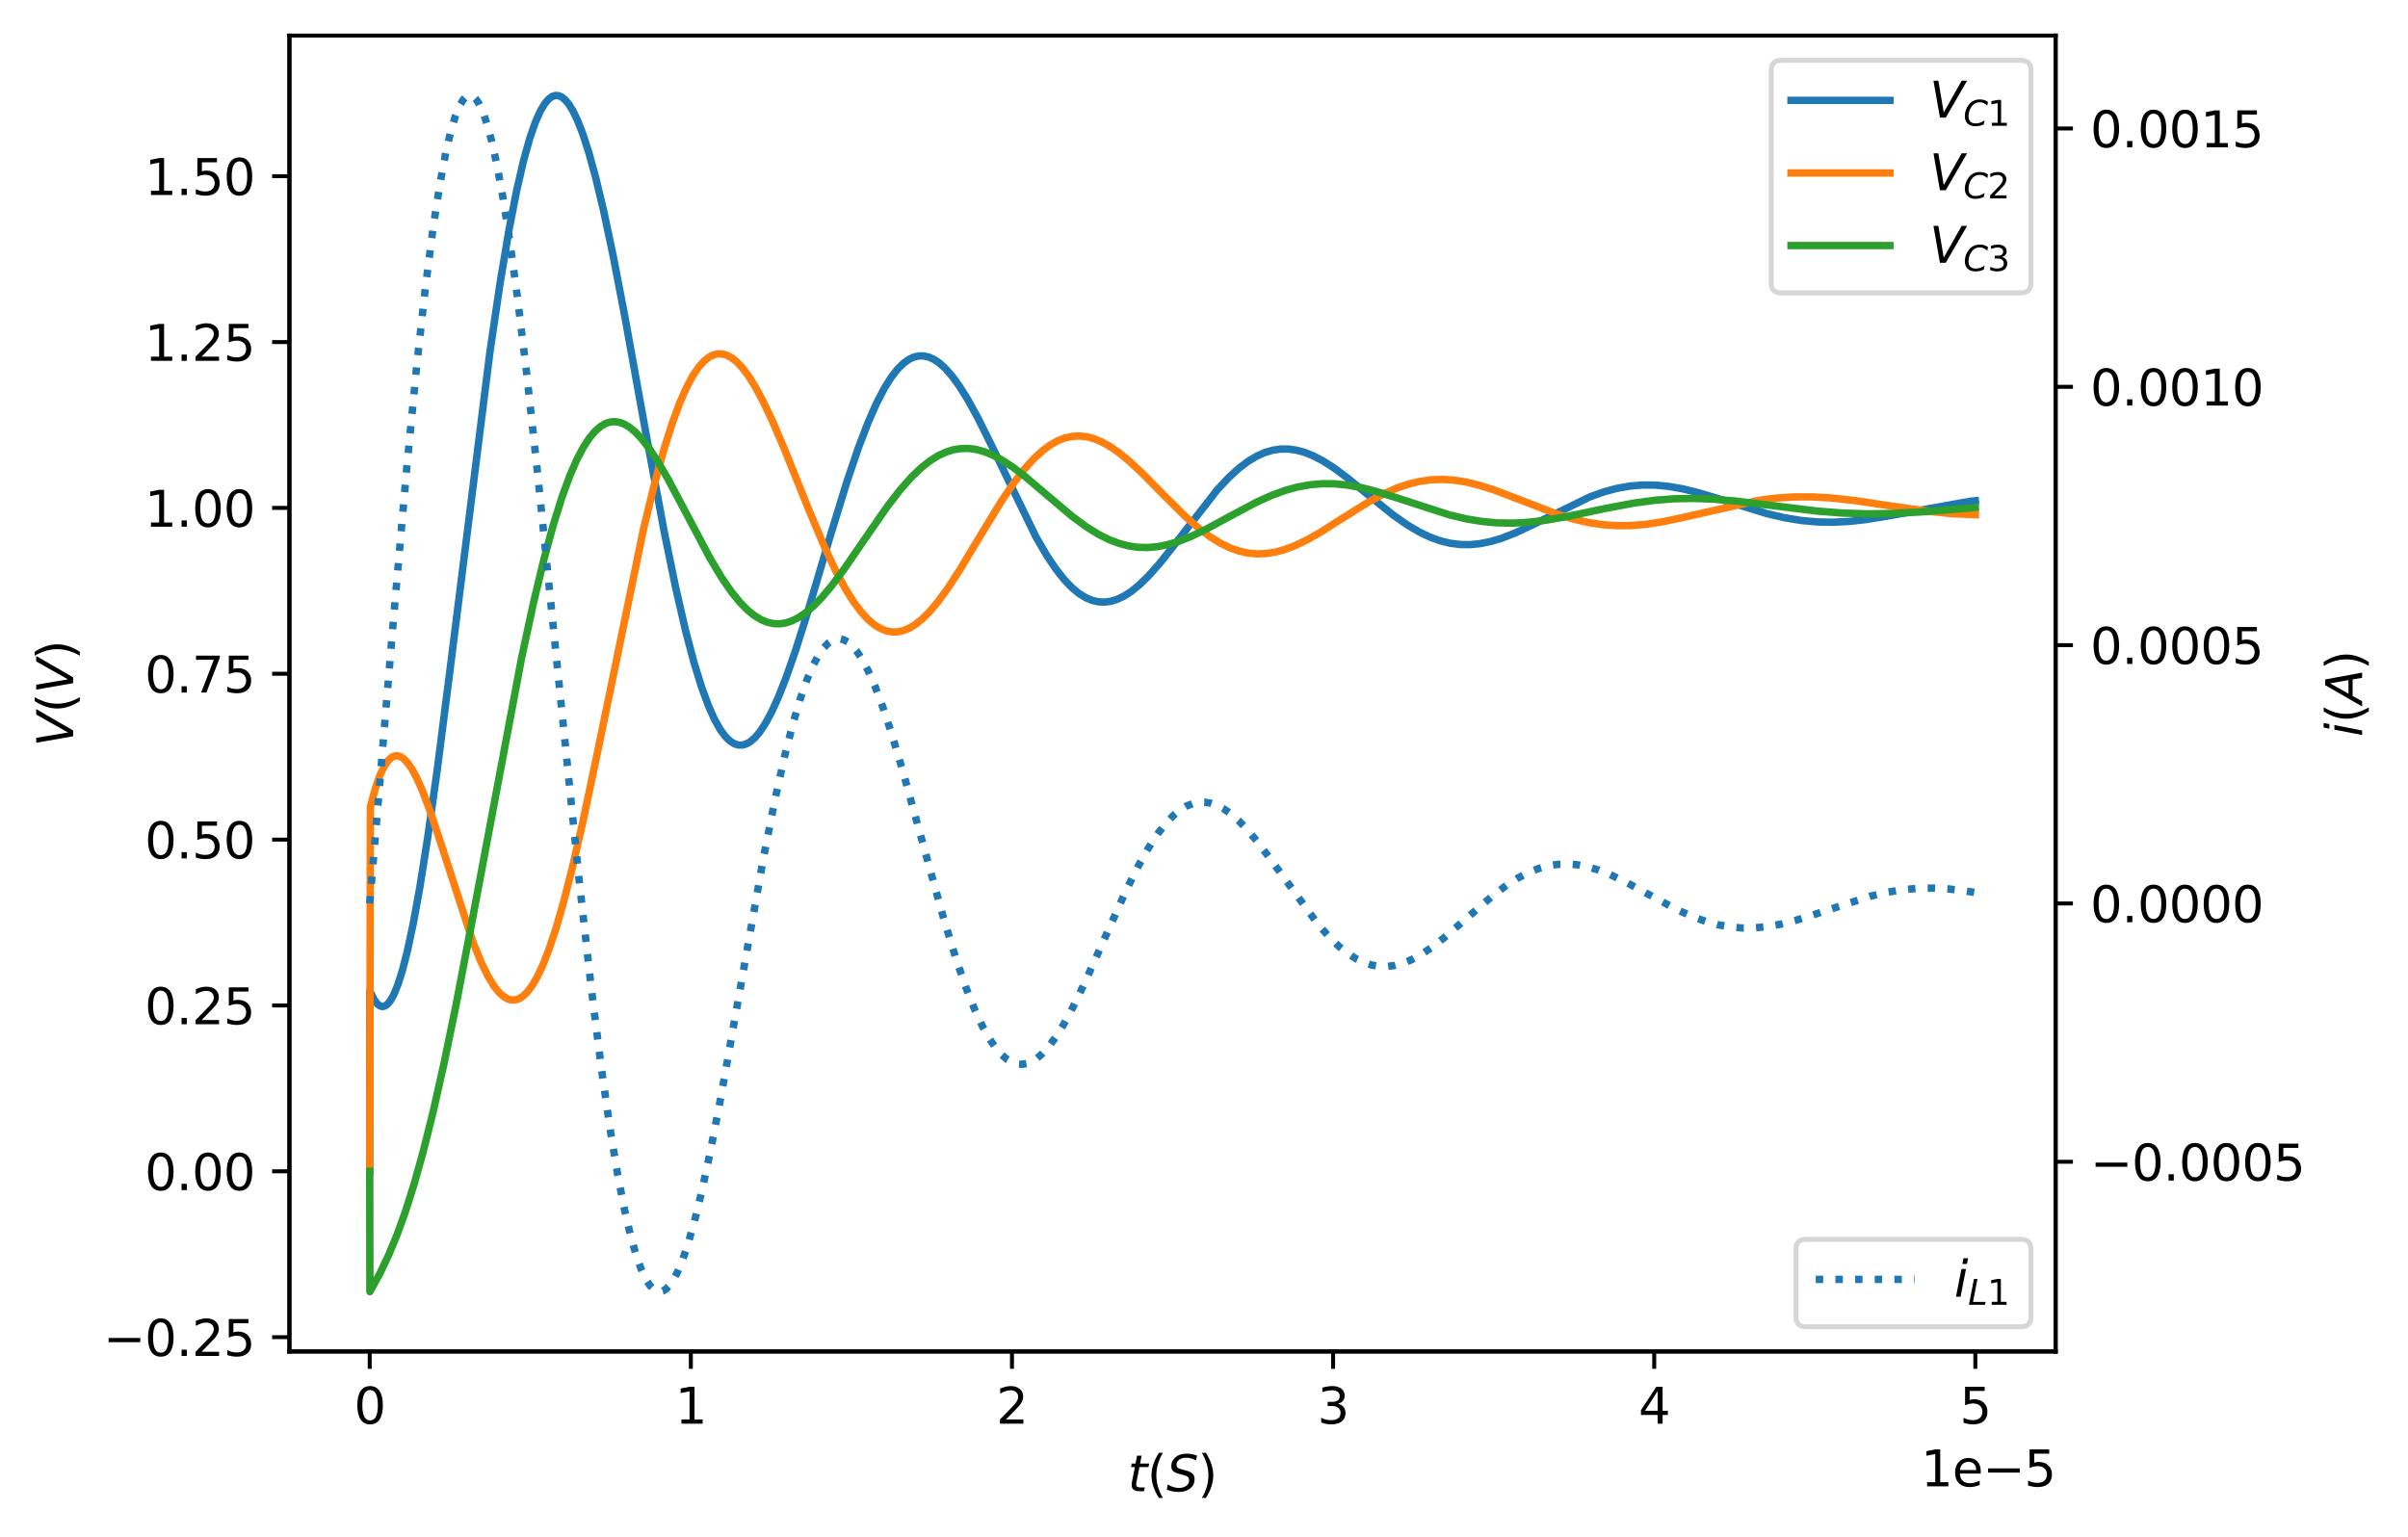 <?xml version="1.0" encoding="utf-8" standalone="no"?>
<!DOCTYPE svg PUBLIC "-//W3C//DTD SVG 1.1//EN"
  "http://www.w3.org/Graphics/SVG/1.1/DTD/svg11.dtd">
<svg xmlns:xlink="http://www.w3.org/1999/xlink" width="486.892pt" height="310.868pt" viewBox="0 0 486.892 310.868" xmlns="http://www.w3.org/2000/svg" version="1.1">
 <defs>
  <style type="text/css">*{stroke-linejoin: round; stroke-linecap: butt}</style>
 </defs>
 <g id="figure_1">
  <g id="patch_1">
   <path d="M 0 310.868 
L 486.892 310.868 
L 486.892 0 
L 0 0 
z
" style="fill: #ffffff"/>
  </g>
  <g id="axes_1">
   <g id="patch_2">
    <path d="M 58.523 273.312 
L 415.643 273.312 
L 415.643 7.2 
L 58.523 7.2 
z
" style="fill: #ffffff"/>
   </g>
   <g id="matplotlib.axis_1">
    <g id="xtick_1">
     <g id="line2d_1">
      <defs>
       <path id="m96a685a5db" d="M 0 0 
L 0 3.5 
" style="stroke: #000000; stroke-width: 0.8"/>
      </defs>
      <g>
       <use xlink:href="#m96a685a5db" x="74.756" y="273.312" style="stroke: #000000; stroke-width: 0.8"/>
      </g>
     </g>
     <g id="text_1">
      <!-- 0 -->
      <g transform="translate(71.575 287.91) scale(0.1 -0.1)">
       <defs>
        <path id="DejaVuSans-30" d="M 2034 4250 
Q 1547 4250 1301 3770 
Q 1056 3291 1056 2328 
Q 1056 1369 1301 889 
Q 1547 409 2034 409 
Q 2525 409 2770 889 
Q 3016 1369 3016 2328 
Q 3016 3291 2770 3770 
Q 2525 4250 2034 4250 
z
M 2034 4750 
Q 2819 4750 3233 4129 
Q 3647 3509 3647 2328 
Q 3647 1150 3233 529 
Q 2819 -91 2034 -91 
Q 1250 -91 836 529 
Q 422 1150 422 2328 
Q 422 3509 836 4129 
Q 1250 4750 2034 4750 
z
" transform="scale(0.016)"/>
       </defs>
       <use xlink:href="#DejaVuSans-30"/>
      </g>
     </g>
    </g>
    <g id="xtick_2">
     <g id="line2d_2">
      <g>
       <use xlink:href="#m96a685a5db" x="139.687" y="273.312" style="stroke: #000000; stroke-width: 0.8"/>
      </g>
     </g>
     <g id="text_2">
      <!-- 1 -->
      <g transform="translate(136.506 287.91) scale(0.1 -0.1)">
       <defs>
        <path id="DejaVuSans-31" d="M 794 531 
L 1825 531 
L 1825 4091 
L 703 3866 
L 703 4441 
L 1819 4666 
L 2450 4666 
L 2450 531 
L 3481 531 
L 3481 0 
L 794 0 
L 794 531 
z
" transform="scale(0.016)"/>
       </defs>
       <use xlink:href="#DejaVuSans-31"/>
      </g>
     </g>
    </g>
    <g id="xtick_3">
     <g id="line2d_3">
      <g>
       <use xlink:href="#m96a685a5db" x="204.618" y="273.312" style="stroke: #000000; stroke-width: 0.8"/>
      </g>
     </g>
     <g id="text_3">
      <!-- 2 -->
      <g transform="translate(201.437 287.91) scale(0.1 -0.1)">
       <defs>
        <path id="DejaVuSans-32" d="M 1228 531 
L 3431 531 
L 3431 0 
L 469 0 
L 469 531 
Q 828 903 1448 1529 
Q 2069 2156 2228 2338 
Q 2531 2678 2651 2914 
Q 2772 3150 2772 3378 
Q 2772 3750 2511 3984 
Q 2250 4219 1831 4219 
Q 1534 4219 1204 4116 
Q 875 4013 500 3803 
L 500 4441 
Q 881 4594 1212 4672 
Q 1544 4750 1819 4750 
Q 2544 4750 2975 4387 
Q 3406 4025 3406 3419 
Q 3406 3131 3298 2873 
Q 3191 2616 2906 2266 
Q 2828 2175 2409 1742 
Q 1991 1309 1228 531 
z
" transform="scale(0.016)"/>
       </defs>
       <use xlink:href="#DejaVuSans-32"/>
      </g>
     </g>
    </g>
    <g id="xtick_4">
     <g id="line2d_4">
      <g>
       <use xlink:href="#m96a685a5db" x="269.549" y="273.312" style="stroke: #000000; stroke-width: 0.8"/>
      </g>
     </g>
     <g id="text_4">
      <!-- 3 -->
      <g transform="translate(266.368 287.91) scale(0.1 -0.1)">
       <defs>
        <path id="DejaVuSans-33" d="M 2597 2516 
Q 3050 2419 3304 2112 
Q 3559 1806 3559 1356 
Q 3559 666 3084 287 
Q 2609 -91 1734 -91 
Q 1441 -91 1130 -33 
Q 819 25 488 141 
L 488 750 
Q 750 597 1062 519 
Q 1375 441 1716 441 
Q 2309 441 2620 675 
Q 2931 909 2931 1356 
Q 2931 1769 2642 2001 
Q 2353 2234 1838 2234 
L 1294 2234 
L 1294 2753 
L 1863 2753 
Q 2328 2753 2575 2939 
Q 2822 3125 2822 3475 
Q 2822 3834 2567 4026 
Q 2313 4219 1838 4219 
Q 1578 4219 1281 4162 
Q 984 4106 628 3988 
L 628 4550 
Q 988 4650 1302 4700 
Q 1616 4750 1894 4750 
Q 2613 4750 3031 4423 
Q 3450 4097 3450 3541 
Q 3450 3153 3228 2886 
Q 3006 2619 2597 2516 
z
" transform="scale(0.016)"/>
       </defs>
       <use xlink:href="#DejaVuSans-33"/>
      </g>
     </g>
    </g>
    <g id="xtick_5">
     <g id="line2d_5">
      <g>
       <use xlink:href="#m96a685a5db" x="334.48" y="273.312" style="stroke: #000000; stroke-width: 0.8"/>
      </g>
     </g>
     <g id="text_5">
      <!-- 4 -->
      <g transform="translate(331.299 287.91) scale(0.1 -0.1)">
       <defs>
        <path id="DejaVuSans-34" d="M 2419 4116 
L 825 1625 
L 2419 1625 
L 2419 4116 
z
M 2253 4666 
L 3047 4666 
L 3047 1625 
L 3713 1625 
L 3713 1100 
L 3047 1100 
L 3047 0 
L 2419 0 
L 2419 1100 
L 313 1100 
L 313 1709 
L 2253 4666 
z
" transform="scale(0.016)"/>
       </defs>
       <use xlink:href="#DejaVuSans-34"/>
      </g>
     </g>
    </g>
    <g id="xtick_6">
     <g id="line2d_6">
      <g>
       <use xlink:href="#m96a685a5db" x="399.411" y="273.312" style="stroke: #000000; stroke-width: 0.8"/>
      </g>
     </g>
     <g id="text_6">
      <!-- 5 -->
      <g transform="translate(396.229 287.91) scale(0.1 -0.1)">
       <defs>
        <path id="DejaVuSans-35" d="M 691 4666 
L 3169 4666 
L 3169 4134 
L 1269 4134 
L 1269 2991 
Q 1406 3038 1543 3061 
Q 1681 3084 1819 3084 
Q 2600 3084 3056 2656 
Q 3513 2228 3513 1497 
Q 3513 744 3044 326 
Q 2575 -91 1722 -91 
Q 1428 -91 1123 -41 
Q 819 9 494 109 
L 494 744 
Q 775 591 1075 516 
Q 1375 441 1709 441 
Q 2250 441 2565 725 
Q 2881 1009 2881 1497 
Q 2881 1984 2565 2268 
Q 2250 2553 1709 2553 
Q 1456 2553 1204 2497 
Q 953 2441 691 2322 
L 691 4666 
z
" transform="scale(0.016)"/>
       </defs>
       <use xlink:href="#DejaVuSans-35"/>
      </g>
     </g>
    </g>
    <g id="text_7">
     <!-- $t (S)$ -->
     <g transform="translate(228.033 301.589) scale(0.1 -0.1)">
      <defs>
       <path id="DejaVuSans-Oblique-74" d="M 2706 3500 
L 2619 3053 
L 1472 3053 
L 1100 1153 
Q 1081 1047 1072 975 
Q 1063 903 1063 863 
Q 1063 663 1183 572 
Q 1303 481 1569 481 
L 2150 481 
L 2053 0 
L 1503 0 
Q 991 0 739 200 
Q 488 400 488 806 
Q 488 878 497 964 
Q 506 1050 525 1153 
L 897 3053 
L 409 3053 
L 500 3500 
L 978 3500 
L 1172 4494 
L 1747 4494 
L 1556 3500 
L 2706 3500 
z
" transform="scale(0.016)"/>
       <path id="DejaVuSans-28" d="M 1984 4856 
Q 1566 4138 1362 3434 
Q 1159 2731 1159 2009 
Q 1159 1288 1364 580 
Q 1569 -128 1984 -844 
L 1484 -844 
Q 1016 -109 783 600 
Q 550 1309 550 2009 
Q 550 2706 781 3412 
Q 1013 4119 1484 4856 
L 1984 4856 
z
" transform="scale(0.016)"/>
       <path id="DejaVuSans-Oblique-53" d="M 3859 4513 
L 3738 3897 
Q 3422 4066 3111 4152 
Q 2800 4238 2509 4238 
Q 1944 4238 1609 3991 
Q 1275 3744 1275 3334 
Q 1275 3109 1398 2989 
Q 1522 2869 2034 2731 
L 2413 2638 
Q 3053 2472 3303 2217 
Q 3553 1963 3553 1503 
Q 3553 797 2998 353 
Q 2444 -91 1538 -91 
Q 1166 -91 791 -17 
Q 416 56 38 206 
L 166 856 
Q 513 641 861 531 
Q 1209 422 1556 422 
Q 2147 422 2503 684 
Q 2859 947 2859 1369 
Q 2859 1650 2717 1795 
Q 2575 1941 2106 2059 
L 1728 2156 
Q 1081 2325 845 2545 
Q 609 2766 609 3163 
Q 609 3859 1145 4304 
Q 1681 4750 2541 4750 
Q 2875 4750 3203 4690 
Q 3531 4631 3859 4513 
z
" transform="scale(0.016)"/>
       <path id="DejaVuSans-29" d="M 513 4856 
L 1013 4856 
Q 1481 4119 1714 3412 
Q 1947 2706 1947 2009 
Q 1947 1309 1714 600 
Q 1481 -109 1013 -844 
L 513 -844 
Q 928 -128 1133 580 
Q 1338 1288 1338 2009 
Q 1338 2731 1133 3434 
Q 928 4138 513 4856 
z
" transform="scale(0.016)"/>
      </defs>
      <use xlink:href="#DejaVuSans-Oblique-74" transform="translate(0 0.125)"/>
      <use xlink:href="#DejaVuSans-28" transform="translate(39.209 0.125)"/>
      <use xlink:href="#DejaVuSans-Oblique-53" transform="translate(78.223 0.125)"/>
      <use xlink:href="#DejaVuSans-29" transform="translate(141.699 0.125)"/>
     </g>
    </g>
    <g id="text_8">
     <!-- 1e−5 -->
     <g transform="translate(388.386 300.589) scale(0.1 -0.1)">
      <defs>
       <path id="DejaVuSans-65" d="M 3597 1894 
L 3597 1613 
L 953 1613 
Q 991 1019 1311 708 
Q 1631 397 2203 397 
Q 2534 397 2845 478 
Q 3156 559 3463 722 
L 3463 178 
Q 3153 47 2828 -22 
Q 2503 -91 2169 -91 
Q 1331 -91 842 396 
Q 353 884 353 1716 
Q 353 2575 817 3079 
Q 1281 3584 2069 3584 
Q 2775 3584 3186 3129 
Q 3597 2675 3597 1894 
z
M 3022 2063 
Q 3016 2534 2758 2815 
Q 2500 3097 2075 3097 
Q 1594 3097 1305 2825 
Q 1016 2553 972 2059 
L 3022 2063 
z
" transform="scale(0.016)"/>
       <path id="DejaVuSans-2212" d="M 678 2272 
L 4684 2272 
L 4684 1741 
L 678 1741 
L 678 2272 
z
" transform="scale(0.016)"/>
      </defs>
      <use xlink:href="#DejaVuSans-31"/>
      <use xlink:href="#DejaVuSans-65" x="63.623"/>
      <use xlink:href="#DejaVuSans-2212" x="125.146"/>
      <use xlink:href="#DejaVuSans-35" x="208.936"/>
     </g>
    </g>
   </g>
   <g id="matplotlib.axis_2">
    <g id="ytick_1">
     <g id="line2d_7">
      <defs>
       <path id="m8c01d5de5a" d="M 0 0 
L -3.5 0 
" style="stroke: #000000; stroke-width: 0.8"/>
      </defs>
      <g>
       <use xlink:href="#m8c01d5de5a" x="58.523" y="270.419" style="stroke: #000000; stroke-width: 0.8"/>
      </g>
     </g>
     <g id="text_9">
      <!-- −0.25 -->
      <g transform="translate(20.878 274.218) scale(0.1 -0.1)">
       <defs>
        <path id="DejaVuSans-2e" d="M 684 794 
L 1344 794 
L 1344 0 
L 684 0 
L 684 794 
z
" transform="scale(0.016)"/>
       </defs>
       <use xlink:href="#DejaVuSans-2212"/>
       <use xlink:href="#DejaVuSans-30" x="83.789"/>
       <use xlink:href="#DejaVuSans-2e" x="147.412"/>
       <use xlink:href="#DejaVuSans-32" x="179.199"/>
       <use xlink:href="#DejaVuSans-35" x="242.822"/>
      </g>
     </g>
    </g>
    <g id="ytick_2">
     <g id="line2d_8">
      <g>
       <use xlink:href="#m8c01d5de5a" x="58.523" y="236.878" style="stroke: #000000; stroke-width: 0.8"/>
      </g>
     </g>
     <g id="text_10">
      <!-- 0.00 -->
      <g transform="translate(29.258 240.677) scale(0.1 -0.1)">
       <use xlink:href="#DejaVuSans-30"/>
       <use xlink:href="#DejaVuSans-2e" x="63.623"/>
       <use xlink:href="#DejaVuSans-30" x="95.41"/>
       <use xlink:href="#DejaVuSans-30" x="159.033"/>
      </g>
     </g>
    </g>
    <g id="ytick_3">
     <g id="line2d_9">
      <g>
       <use xlink:href="#m8c01d5de5a" x="58.523" y="203.337" style="stroke: #000000; stroke-width: 0.8"/>
      </g>
     </g>
     <g id="text_11">
      <!-- 0.25 -->
      <g transform="translate(29.258 207.137) scale(0.1 -0.1)">
       <use xlink:href="#DejaVuSans-30"/>
       <use xlink:href="#DejaVuSans-2e" x="63.623"/>
       <use xlink:href="#DejaVuSans-32" x="95.41"/>
       <use xlink:href="#DejaVuSans-35" x="159.033"/>
      </g>
     </g>
    </g>
    <g id="ytick_4">
     <g id="line2d_10">
      <g>
       <use xlink:href="#m8c01d5de5a" x="58.523" y="169.796" style="stroke: #000000; stroke-width: 0.8"/>
      </g>
     </g>
     <g id="text_12">
      <!-- 0.50 -->
      <g transform="translate(29.258 173.596) scale(0.1 -0.1)">
       <use xlink:href="#DejaVuSans-30"/>
       <use xlink:href="#DejaVuSans-2e" x="63.623"/>
       <use xlink:href="#DejaVuSans-35" x="95.41"/>
       <use xlink:href="#DejaVuSans-30" x="159.033"/>
      </g>
     </g>
    </g>
    <g id="ytick_5">
     <g id="line2d_11">
      <g>
       <use xlink:href="#m8c01d5de5a" x="58.523" y="136.256" style="stroke: #000000; stroke-width: 0.8"/>
      </g>
     </g>
     <g id="text_13">
      <!-- 0.75 -->
      <g transform="translate(29.258 140.055) scale(0.1 -0.1)">
       <defs>
        <path id="DejaVuSans-37" d="M 525 4666 
L 3525 4666 
L 3525 4397 
L 1831 0 
L 1172 0 
L 2766 4134 
L 525 4134 
L 525 4666 
z
" transform="scale(0.016)"/>
       </defs>
       <use xlink:href="#DejaVuSans-30"/>
       <use xlink:href="#DejaVuSans-2e" x="63.623"/>
       <use xlink:href="#DejaVuSans-37" x="95.41"/>
       <use xlink:href="#DejaVuSans-35" x="159.033"/>
      </g>
     </g>
    </g>
    <g id="ytick_6">
     <g id="line2d_12">
      <g>
       <use xlink:href="#m8c01d5de5a" x="58.523" y="102.715" style="stroke: #000000; stroke-width: 0.8"/>
      </g>
     </g>
     <g id="text_14">
      <!-- 1.00 -->
      <g transform="translate(29.258 106.514) scale(0.1 -0.1)">
       <use xlink:href="#DejaVuSans-31"/>
       <use xlink:href="#DejaVuSans-2e" x="63.623"/>
       <use xlink:href="#DejaVuSans-30" x="95.41"/>
       <use xlink:href="#DejaVuSans-30" x="159.033"/>
      </g>
     </g>
    </g>
    <g id="ytick_7">
     <g id="line2d_13">
      <g>
       <use xlink:href="#m8c01d5de5a" x="58.523" y="69.174" style="stroke: #000000; stroke-width: 0.8"/>
      </g>
     </g>
     <g id="text_15">
      <!-- 1.25 -->
      <g transform="translate(29.258 72.973) scale(0.1 -0.1)">
       <use xlink:href="#DejaVuSans-31"/>
       <use xlink:href="#DejaVuSans-2e" x="63.623"/>
       <use xlink:href="#DejaVuSans-32" x="95.41"/>
       <use xlink:href="#DejaVuSans-35" x="159.033"/>
      </g>
     </g>
    </g>
    <g id="ytick_8">
     <g id="line2d_14">
      <g>
       <use xlink:href="#m8c01d5de5a" x="58.523" y="35.633" style="stroke: #000000; stroke-width: 0.8"/>
      </g>
     </g>
     <g id="text_16">
      <!-- 1.50 -->
      <g transform="translate(29.258 39.432) scale(0.1 -0.1)">
       <use xlink:href="#DejaVuSans-31"/>
       <use xlink:href="#DejaVuSans-2e" x="63.623"/>
       <use xlink:href="#DejaVuSans-35" x="95.41"/>
       <use xlink:href="#DejaVuSans-30" x="159.033"/>
      </g>
     </g>
    </g>
    <g id="text_17">
     <!-- $V (V)$ -->
     <g transform="translate(14.798 151.006) rotate(-90) scale(0.1 -0.1)">
      <defs>
       <path id="DejaVuSans-Oblique-56" d="M 1319 0 
L 500 4666 
L 1119 4666 
L 1797 653 
L 4063 4666 
L 4750 4666 
L 2053 0 
L 1319 0 
z
" transform="scale(0.016)"/>
      </defs>
      <use xlink:href="#DejaVuSans-Oblique-56" transform="translate(0 0.125)"/>
      <use xlink:href="#DejaVuSans-28" transform="translate(68.408 0.125)"/>
      <use xlink:href="#DejaVuSans-Oblique-56" transform="translate(107.422 0.125)"/>
      <use xlink:href="#DejaVuSans-29" transform="translate(175.83 0.125)"/>
     </g>
    </g>
   </g>
   <g id="line2d_15">
    <path d="M 74.756 236.878 
L 74.789 200.371 
L 74.886 200.612 
L 75.633 202.143 
L 76.282 203.02 
L 76.834 203.437 
L 77.354 203.56 
L 77.841 203.44 
L 78.36 203.068 
L 78.945 202.353 
L 79.626 201.134 
L 80.406 199.249 
L 81.315 196.417 
L 82.354 192.394 
L 83.523 186.939 
L 84.886 179.455 
L 86.477 169.403 
L 88.393 155.78 
L 90.893 136.263 
L 99.075 71.093 
L 101.153 56.999 
L 102.907 46.551 
L 104.465 38.542 
L 105.861 32.48 
L 107.127 27.941 
L 108.264 24.67 
L 109.27 22.418 
L 110.18 20.908 
L 110.959 20.009 
L 111.673 19.504 
L 112.322 19.307 
L 112.939 19.348 
L 113.556 19.609 
L 114.238 20.148 
L 114.985 21.033 
L 115.829 22.395 
L 116.771 24.348 
L 117.842 27.101 
L 119.076 30.922 
L 120.472 36.014 
L 122.063 42.686 
L 123.979 51.738 
L 126.381 64.242 
L 130.7 88.167 
L 134.271 107.379 
L 136.642 118.949 
L 138.59 127.41 
L 140.31 133.937 
L 141.837 138.897 
L 143.233 142.705 
L 144.499 145.53 
L 145.635 147.545 
L 146.674 148.952 
L 147.616 149.869 
L 148.493 150.417 
L 149.304 150.667 
L 150.084 150.676 
L 150.863 150.465 
L 151.707 149.993 
L 152.616 149.211 
L 153.59 148.073 
L 154.694 146.425 
L 155.928 144.165 
L 157.324 141.123 
L 158.948 137.019 
L 160.863 131.532 
L 163.266 123.929 
L 167.649 109.143 
L 171.188 97.581 
L 173.558 90.58 
L 175.507 85.483 
L 177.227 81.573 
L 178.786 78.565 
L 180.182 76.331 
L 181.481 74.658 
L 182.682 73.467 
L 183.786 72.675 
L 184.825 72.196 
L 185.832 71.973 
L 186.806 71.981 
L 187.812 72.214 
L 188.851 72.685 
L 189.955 73.433 
L 191.156 74.52 
L 192.488 76.033 
L 193.981 78.079 
L 195.702 80.836 
L 197.715 84.501 
L 200.313 89.726 
L 209.469 108.582 
L 211.612 112.268 
L 213.495 115.082 
L 215.183 117.22 
L 216.742 118.844 
L 218.17 120.024 
L 219.534 120.868 
L 220.833 121.414 
L 222.099 121.705 
L 223.333 121.763 
L 224.599 121.598 
L 225.898 121.203 
L 227.262 120.555 
L 228.755 119.592 
L 230.379 118.272 
L 232.229 116.469 
L 234.405 114.021 
L 237.197 110.517 
L 246.126 99.057 
L 248.464 96.559 
L 250.509 94.689 
L 252.36 93.289 
L 254.081 92.257 
L 255.737 91.518 
L 257.328 91.05 
L 258.886 90.818 
L 260.445 90.807 
L 262.068 91.022 
L 263.756 91.474 
L 265.542 92.186 
L 267.523 93.224 
L 269.763 94.66 
L 272.491 96.689 
L 276.744 100.174 
L 281.647 104.115 
L 284.504 106.123 
L 286.939 107.568 
L 289.147 108.624 
L 291.225 109.373 
L 293.238 109.863 
L 295.219 110.115 
L 297.199 110.143 
L 299.245 109.948 
L 301.388 109.518 
L 303.725 108.818 
L 306.388 107.778 
L 309.667 106.245 
L 321.583 100.437 
L 324.44 99.428 
L 327.07 98.732 
L 329.603 98.292 
L 332.103 98.085 
L 334.636 98.102 
L 337.266 98.345 
L 340.123 98.836 
L 343.402 99.634 
L 347.721 100.933 
L 357.331 103.891 
L 360.968 104.731 
L 364.247 105.263 
L 367.397 105.55 
L 370.546 105.613 
L 373.825 105.456 
L 377.429 105.057 
L 381.78 104.341 
L 398.339 101.378 
L 399.411 101.262 
L 399.411 101.262 
" clip-path="url(#p1c8f7ed9af)" style="fill: none; stroke: #1f77b4; stroke-width: 1.5; stroke-linecap: square"/>
   </g>
   <g id="line2d_16">
    <path d="M 74.756 236.878 
L 74.886 163.152 
L 75.893 159.435 
L 76.834 156.76 
L 77.678 154.983 
L 78.458 153.834 
L 79.139 153.194 
L 79.756 152.893 
L 80.341 152.837 
L 80.958 153.007 
L 81.607 153.426 
L 82.354 154.188 
L 83.198 155.381 
L 84.205 157.213 
L 85.406 159.898 
L 86.867 163.748 
L 88.783 169.47 
L 95.666 190.625 
L 97.289 194.607 
L 98.653 197.397 
L 99.854 199.375 
L 100.926 200.725 
L 101.868 201.57 
L 102.712 202.046 
L 103.491 202.242 
L 104.238 202.207 
L 104.985 201.953 
L 105.764 201.452 
L 106.608 200.638 
L 107.55 199.399 
L 108.556 197.696 
L 109.692 195.315 
L 110.959 192.11 
L 112.355 187.943 
L 113.913 182.57 
L 115.699 175.588 
L 117.81 166.398 
L 120.505 153.597 
L 130.115 106.983 
L 132.323 97.885 
L 134.206 91.02 
L 135.895 85.663 
L 137.421 81.525 
L 138.817 78.352 
L 140.083 75.996 
L 141.252 74.267 
L 142.324 73.057 
L 143.33 72.245 
L 144.272 71.766 
L 145.148 71.559 
L 146.025 71.576 
L 146.934 71.824 
L 147.876 72.319 
L 148.882 73.103 
L 149.986 74.249 
L 151.22 75.858 
L 152.616 78.057 
L 154.24 81.055 
L 156.155 85.09 
L 158.59 90.78 
L 163.591 103.216 
L 166.708 110.598 
L 168.98 115.43 
L 170.896 119.002 
L 172.584 121.702 
L 174.11 123.744 
L 175.507 125.261 
L 176.805 126.359 
L 178.039 127.119 
L 179.208 127.583 
L 180.344 127.796 
L 181.481 127.78 
L 182.617 127.539 
L 183.819 127.051 
L 185.085 126.288 
L 186.448 125.199 
L 187.942 123.717 
L 189.63 121.72 
L 191.579 119.058 
L 193.981 115.378 
L 197.65 109.293 
L 202.456 101.398 
L 205.021 97.616 
L 207.164 94.841 
L 209.047 92.753 
L 210.768 91.165 
L 212.359 89.988 
L 213.885 89.132 
L 215.346 88.566 
L 216.774 88.252 
L 218.17 88.171 
L 219.599 88.31 
L 221.093 88.685 
L 222.651 89.31 
L 224.339 90.234 
L 226.223 91.528 
L 228.366 93.283 
L 230.996 95.739 
L 235.346 100.161 
L 239.697 104.473 
L 242.392 106.837 
L 244.697 108.57 
L 246.775 109.857 
L 248.691 110.789 
L 250.542 111.444 
L 252.327 111.842 
L 254.113 112.011 
L 255.899 111.957 
L 257.75 111.679 
L 259.698 111.159 
L 261.808 110.363 
L 264.211 109.211 
L 267.101 107.566 
L 271.581 104.72 
L 276.776 101.487 
L 279.828 99.853 
L 282.426 98.708 
L 284.829 97.888 
L 287.101 97.344 
L 289.342 97.034 
L 291.582 96.95 
L 293.887 97.087 
L 296.323 97.459 
L 298.985 98.097 
L 302.07 99.075 
L 306.161 100.625 
L 314.862 103.977 
L 318.271 105.009 
L 321.291 105.694 
L 324.148 106.117 
L 326.973 106.309 
L 329.83 106.281 
L 332.85 106.026 
L 336.194 105.516 
L 340.253 104.66 
L 355.61 101.184 
L 359.312 100.718 
L 362.883 100.492 
L 366.487 100.488 
L 370.351 100.711 
L 374.799 101.2 
L 381.293 102.166 
L 389.865 103.404 
L 394.8 103.882 
L 399.346 104.098 
L 399.411 104.099 
L 399.411 104.099 
" clip-path="url(#p1c8f7ed9af)" style="fill: none; stroke: #ff7f0e; stroke-width: 1.5; stroke-linecap: square"/>
   </g>
   <g id="line2d_17">
    <path d="M 74.756 236.878 
L 74.789 261.216 
L 74.886 261.049 
L 76.867 257.419 
L 78.587 253.799 
L 80.276 249.716 
L 81.964 245.037 
L 83.718 239.5 
L 85.568 232.889 
L 87.549 224.961 
L 89.724 215.309 
L 92.224 203.168 
L 95.374 186.696 
L 105.439 133.173 
L 107.907 121.74 
L 110.017 112.974 
L 111.9 106.062 
L 113.621 100.566 
L 115.18 96.301 
L 116.608 93.005 
L 117.94 90.467 
L 119.173 88.575 
L 120.31 87.219 
L 121.381 86.274 
L 122.388 85.674 
L 123.362 85.351 
L 124.303 85.27 
L 125.245 85.408 
L 126.252 85.785 
L 127.323 86.433 
L 128.492 87.408 
L 129.791 88.791 
L 131.284 90.724 
L 133.005 93.334 
L 135.115 96.961 
L 138.135 102.644 
L 143.557 112.877 
L 145.895 116.781 
L 147.843 119.622 
L 149.564 121.757 
L 151.123 123.35 
L 152.551 124.508 
L 153.915 125.333 
L 155.181 125.848 
L 156.415 126.116 
L 157.649 126.155 
L 158.883 125.971 
L 160.149 125.556 
L 161.48 124.884 
L 162.909 123.911 
L 164.467 122.576 
L 166.22 120.771 
L 168.234 118.368 
L 170.701 115.055 
L 174.403 109.665 
L 179.403 102.444 
L 182.033 99.044 
L 184.241 96.543 
L 186.189 94.663 
L 187.975 93.239 
L 189.663 92.174 
L 191.254 91.43 
L 192.78 90.954 
L 194.306 90.71 
L 195.832 90.693 
L 197.39 90.899 
L 199.014 91.34 
L 200.767 92.054 
L 202.683 93.085 
L 204.826 94.498 
L 207.423 96.49 
L 211.222 99.719 
L 216.807 104.437 
L 219.632 106.519 
L 222.002 107.998 
L 224.177 109.098 
L 226.223 109.884 
L 228.171 110.397 
L 230.086 110.674 
L 232.002 110.729 
L 233.983 110.562 
L 236.061 110.158 
L 238.301 109.489 
L 240.801 108.501 
L 243.788 107.07 
L 248.301 104.626 
L 253.983 101.6 
L 257.165 100.162 
L 259.925 99.156 
L 262.458 98.467 
L 264.893 98.031 
L 267.296 97.826 
L 269.731 97.839 
L 272.296 98.08 
L 275.056 98.567 
L 278.173 99.35 
L 282.166 100.597 
L 293.108 104.14 
L 296.582 104.954 
L 299.732 105.467 
L 302.784 105.741 
L 305.868 105.792 
L 309.083 105.619 
L 312.589 105.203 
L 316.81 104.468 
L 324.668 102.813 
L 330.317 101.749 
L 334.571 101.175 
L 338.467 100.871 
L 342.331 100.794 
L 346.389 100.939 
L 351 101.332 
L 357.429 102.128 
L 367.462 103.362 
L 372.689 103.762 
L 377.559 103.913 
L 382.592 103.843 
L 388.404 103.531 
L 398.729 102.701 
L 399.411 102.647 
L 399.411 102.647 
" clip-path="url(#p1c8f7ed9af)" style="fill: none; stroke: #2ca02c; stroke-width: 1.5; stroke-linecap: square"/>
   </g>
   <g id="patch_3">
    <path d="M 58.523 273.312 
L 58.523 7.2 
" style="fill: none; stroke: #000000; stroke-width: 0.8; stroke-linejoin: miter; stroke-linecap: square"/>
   </g>
   <g id="patch_4">
    <path d="M 415.643 273.312 
L 415.643 7.2 
" style="fill: none; stroke: #000000; stroke-width: 0.8; stroke-linejoin: miter; stroke-linecap: square"/>
   </g>
   <g id="patch_5">
    <path d="M 58.523 273.312 
L 415.643 273.312 
" style="fill: none; stroke: #000000; stroke-width: 0.8; stroke-linejoin: miter; stroke-linecap: square"/>
   </g>
   <g id="patch_6">
    <path d="M 58.523 7.2 
L 415.643 7.2 
" style="fill: none; stroke: #000000; stroke-width: 0.8; stroke-linejoin: miter; stroke-linecap: square"/>
   </g>
   <g id="legend_1">
    <g id="patch_7">
     <path d="M 360.143 59.234 
L 408.643 59.234 
Q 410.643 59.234 410.643 57.234 
L 410.643 14.2 
Q 410.643 12.2 408.643 12.2 
L 360.143 12.2 
Q 358.143 12.2 358.143 14.2 
L 358.143 57.234 
Q 358.143 59.234 360.143 59.234 
z
" style="fill: #ffffff; opacity: 0.8; stroke: #cccccc; stroke-linejoin: miter"/>
    </g>
    <g id="line2d_18">
     <path d="M 362.143 20.298 
L 372.143 20.298 
L 382.143 20.298 
" style="fill: none; stroke: #1f77b4; stroke-width: 1.5; stroke-linecap: square"/>
    </g>
    <g id="text_18">
     <!-- $V_{C1}$ -->
     <g transform="translate(390.143 23.798) scale(0.1 -0.1)">
      <defs>
       <path id="DejaVuSans-Oblique-43" d="M 4447 4306 
L 4319 3641 
Q 4019 3944 3683 4091 
Q 3347 4238 2956 4238 
Q 2422 4238 2017 3981 
Q 1613 3725 1319 3200 
Q 1131 2863 1032 2486 
Q 934 2109 934 1728 
Q 934 1091 1264 756 
Q 1594 422 2222 422 
Q 2656 422 3056 561 
Q 3456 700 3834 978 
L 3688 231 
Q 3316 72 2936 -9 
Q 2556 -91 2175 -91 
Q 1278 -91 773 396 
Q 269 884 269 1753 
Q 269 2309 461 2846 
Q 653 3384 1013 3828 
Q 1394 4300 1883 4525 
Q 2372 4750 3022 4750 
Q 3422 4750 3780 4639 
Q 4138 4528 4447 4306 
z
" transform="scale(0.016)"/>
      </defs>
      <use xlink:href="#DejaVuSans-Oblique-56" transform="translate(0 0.094)"/>
      <use xlink:href="#DejaVuSans-Oblique-43" transform="translate(68.408 -16.312) scale(0.7)"/>
      <use xlink:href="#DejaVuSans-31" transform="translate(117.285 -16.312) scale(0.7)"/>
     </g>
    </g>
    <g id="line2d_19">
     <path d="M 362.143 34.977 
L 372.143 34.977 
L 382.143 34.977 
" style="fill: none; stroke: #ff7f0e; stroke-width: 1.5; stroke-linecap: square"/>
    </g>
    <g id="text_19">
     <!-- $V_{C2}$ -->
     <g transform="translate(390.143 38.477) scale(0.1 -0.1)">
      <use xlink:href="#DejaVuSans-Oblique-56" transform="translate(0 0.094)"/>
      <use xlink:href="#DejaVuSans-Oblique-43" transform="translate(68.408 -16.312) scale(0.7)"/>
      <use xlink:href="#DejaVuSans-32" transform="translate(117.285 -16.312) scale(0.7)"/>
     </g>
    </g>
    <g id="line2d_20">
     <path d="M 362.143 49.655 
L 372.143 49.655 
L 382.143 49.655 
" style="fill: none; stroke: #2ca02c; stroke-width: 1.5; stroke-linecap: square"/>
    </g>
    <g id="text_20">
     <!-- $V_{C3}$ -->
     <g transform="translate(390.143 53.155) scale(0.1 -0.1)">
      <use xlink:href="#DejaVuSans-Oblique-56" transform="translate(0 0.094)"/>
      <use xlink:href="#DejaVuSans-Oblique-43" transform="translate(68.408 -16.312) scale(0.7)"/>
      <use xlink:href="#DejaVuSans-33" transform="translate(117.285 -16.312) scale(0.7)"/>
     </g>
    </g>
   </g>
  </g>
  <g id="axes_2">
   <g id="matplotlib.axis_3">
    <g id="ytick_9">
     <g id="line2d_21">
      <defs>
       <path id="m77d5959265" d="M 0 0 
L 3.5 0 
" style="stroke: #000000; stroke-width: 0.8"/>
      </defs>
      <g>
       <use xlink:href="#m77d5959265" x="415.643" y="234.947" style="stroke: #000000; stroke-width: 0.8"/>
      </g>
     </g>
     <g id="text_21">
      <!-- −0.0005 -->
      <g transform="translate(422.643 238.746) scale(0.1 -0.1)">
       <use xlink:href="#DejaVuSans-2212"/>
       <use xlink:href="#DejaVuSans-30" x="83.789"/>
       <use xlink:href="#DejaVuSans-2e" x="147.412"/>
       <use xlink:href="#DejaVuSans-30" x="179.199"/>
       <use xlink:href="#DejaVuSans-30" x="242.822"/>
       <use xlink:href="#DejaVuSans-30" x="306.445"/>
       <use xlink:href="#DejaVuSans-35" x="370.068"/>
      </g>
     </g>
    </g>
    <g id="ytick_10">
     <g id="line2d_22">
      <g>
       <use xlink:href="#m77d5959265" x="415.643" y="182.706" style="stroke: #000000; stroke-width: 0.8"/>
      </g>
     </g>
     <g id="text_22">
      <!-- 0.0000 -->
      <g transform="translate(422.643 186.505) scale(0.1 -0.1)">
       <use xlink:href="#DejaVuSans-30"/>
       <use xlink:href="#DejaVuSans-2e" x="63.623"/>
       <use xlink:href="#DejaVuSans-30" x="95.41"/>
       <use xlink:href="#DejaVuSans-30" x="159.033"/>
       <use xlink:href="#DejaVuSans-30" x="222.656"/>
       <use xlink:href="#DejaVuSans-30" x="286.279"/>
      </g>
     </g>
    </g>
    <g id="ytick_11">
     <g id="line2d_23">
      <g>
       <use xlink:href="#m77d5959265" x="415.643" y="130.466" style="stroke: #000000; stroke-width: 0.8"/>
      </g>
     </g>
     <g id="text_23">
      <!-- 0.0005 -->
      <g transform="translate(422.643 134.265) scale(0.1 -0.1)">
       <use xlink:href="#DejaVuSans-30"/>
       <use xlink:href="#DejaVuSans-2e" x="63.623"/>
       <use xlink:href="#DejaVuSans-30" x="95.41"/>
       <use xlink:href="#DejaVuSans-30" x="159.033"/>
       <use xlink:href="#DejaVuSans-30" x="222.656"/>
       <use xlink:href="#DejaVuSans-35" x="286.279"/>
      </g>
     </g>
    </g>
    <g id="ytick_12">
     <g id="line2d_24">
      <g>
       <use xlink:href="#m77d5959265" x="415.643" y="78.225" style="stroke: #000000; stroke-width: 0.8"/>
      </g>
     </g>
     <g id="text_24">
      <!-- 0.0010 -->
      <g transform="translate(422.643 82.024) scale(0.1 -0.1)">
       <use xlink:href="#DejaVuSans-30"/>
       <use xlink:href="#DejaVuSans-2e" x="63.623"/>
       <use xlink:href="#DejaVuSans-30" x="95.41"/>
       <use xlink:href="#DejaVuSans-30" x="159.033"/>
       <use xlink:href="#DejaVuSans-31" x="222.656"/>
       <use xlink:href="#DejaVuSans-30" x="286.279"/>
      </g>
     </g>
    </g>
    <g id="ytick_13">
     <g id="line2d_25">
      <g>
       <use xlink:href="#m77d5959265" x="415.643" y="25.984" style="stroke: #000000; stroke-width: 0.8"/>
      </g>
     </g>
     <g id="text_25">
      <!-- 0.0015 -->
      <g transform="translate(422.643 29.783) scale(0.1 -0.1)">
       <use xlink:href="#DejaVuSans-30"/>
       <use xlink:href="#DejaVuSans-2e" x="63.623"/>
       <use xlink:href="#DejaVuSans-30" x="95.41"/>
       <use xlink:href="#DejaVuSans-30" x="159.033"/>
       <use xlink:href="#DejaVuSans-31" x="222.656"/>
       <use xlink:href="#DejaVuSans-35" x="286.279"/>
      </g>
     </g>
    </g>
    <g id="text_26">
     <!-- $i (A)$ -->
     <g transform="translate(477.612 149.006) rotate(-90) scale(0.1 -0.1)">
      <defs>
       <path id="DejaVuSans-Oblique-69" d="M 1172 4863 
L 1747 4863 
L 1606 4134 
L 1031 4134 
L 1172 4863 
z
M 909 3500 
L 1484 3500 
L 800 0 
L 225 0 
L 909 3500 
z
" transform="scale(0.016)"/>
       <path id="DejaVuSans-Oblique-41" d="M 2356 4666 
L 3072 4666 
L 3938 0 
L 3278 0 
L 3084 1197 
L 984 1197 
L 325 0 
L -341 0 
L 2356 4666 
z
M 2584 4044 
L 1275 1722 
L 2988 1722 
L 2584 4044 
z
" transform="scale(0.016)"/>
      </defs>
      <use xlink:href="#DejaVuSans-Oblique-69" transform="translate(0 0.016)"/>
      <use xlink:href="#DejaVuSans-28" transform="translate(27.783 0.016)"/>
      <use xlink:href="#DejaVuSans-Oblique-41" transform="translate(66.797 0.016)"/>
      <use xlink:href="#DejaVuSans-29" transform="translate(135.205 0.016)"/>
     </g>
    </g>
   </g>
   <g id="line2d_26">
    <path d="M 74.756 182.706 
L 79.399 127.048 
L 82.256 94.483 
L 84.334 73.239 
L 86.055 57.796 
L 87.581 46.021 
L 88.913 37.379 
L 90.114 30.968 
L 91.185 26.406 
L 92.127 23.318 
L 92.939 21.356 
L 93.653 20.168 
L 94.27 19.547 
L 94.789 19.315 
L 95.276 19.337 
L 95.763 19.59 
L 96.315 20.152 
L 96.932 21.123 
L 97.647 22.691 
L 98.458 25.038 
L 99.4 28.489 
L 100.471 33.326 
L 101.673 39.835 
L 103.036 48.502 
L 104.595 59.893 
L 106.446 75.158 
L 108.718 95.888 
L 112.063 128.701 
L 117.16 178.574 
L 119.595 200.165 
L 121.609 216.131 
L 123.362 228.345 
L 124.92 237.718 
L 126.316 244.841 
L 127.583 250.215 
L 128.719 254.134 
L 129.758 256.963 
L 130.667 258.845 
L 131.479 260.06 
L 132.193 260.769 
L 132.843 261.126 
L 133.46 261.214 
L 134.044 261.075 
L 134.661 260.7 
L 135.343 260.017 
L 136.122 258.901 
L 136.999 257.234 
L 138.005 254.809 
L 139.142 251.454 
L 140.44 246.886 
L 141.934 240.77 
L 143.687 232.597 
L 145.83 221.482 
L 148.915 204.169 
L 154.369 173.488 
L 156.74 161.516 
L 158.688 152.768 
L 160.376 146.151 
L 161.902 141.033 
L 163.266 137.201 
L 164.5 134.364 
L 165.604 132.346 
L 166.61 130.938 
L 167.519 130.021 
L 168.363 129.47 
L 169.143 129.215 
L 169.889 129.196 
L 170.636 129.394 
L 171.448 129.849 
L 172.325 130.613 
L 173.266 131.738 
L 174.338 133.383 
L 175.539 135.66 
L 176.903 138.753 
L 178.461 142.875 
L 180.279 148.351 
L 182.52 155.851 
L 185.799 167.704 
L 190.897 186.08 
L 193.332 193.993 
L 195.345 199.805 
L 197.098 204.213 
L 198.657 207.557 
L 200.085 210.115 
L 201.384 212 
L 202.585 213.362 
L 203.689 214.287 
L 204.728 214.873 
L 205.702 215.173 
L 206.644 215.238 
L 207.618 215.078 
L 208.625 214.676 
L 209.696 213.996 
L 210.832 213.003 
L 212.099 211.589 
L 213.495 209.686 
L 215.086 207.128 
L 216.937 203.712 
L 219.209 199.021 
L 222.521 191.617 
L 227.749 179.957 
L 230.216 175.02 
L 232.262 171.404 
L 234.08 168.629 
L 235.704 166.543 
L 237.197 164.973 
L 238.593 163.82 
L 239.892 163.026 
L 241.126 162.521 
L 242.327 162.262 
L 243.528 162.227 
L 244.762 162.419 
L 246.029 162.845 
L 247.36 163.53 
L 248.821 164.542 
L 250.412 165.924 
L 252.198 167.777 
L 254.308 170.302 
L 257.003 173.902 
L 266.581 187.032 
L 268.822 189.551 
L 270.802 191.455 
L 272.62 192.899 
L 274.309 193.962 
L 275.9 194.707 
L 277.458 195.192 
L 278.984 195.433 
L 280.51 195.447 
L 282.069 195.237 
L 283.692 194.789 
L 285.413 194.08 
L 287.296 193.058 
L 289.407 191.654 
L 291.939 189.689 
L 295.478 186.633 
L 301.842 181.119 
L 304.602 179.047 
L 306.972 177.538 
L 309.115 176.429 
L 311.128 175.633 
L 313.076 175.098 
L 314.992 174.803 
L 316.908 174.734 
L 318.856 174.885 
L 320.901 175.268 
L 323.109 175.913 
L 325.577 176.875 
L 328.499 178.264 
L 332.72 180.545 
L 338.954 183.893 
L 342.136 185.335 
L 344.863 186.333 
L 347.396 187.025 
L 349.831 187.461 
L 352.234 187.666 
L 354.669 187.649 
L 357.201 187.409 
L 359.929 186.924 
L 363.046 186.136 
L 367.007 184.889 
L 378.144 181.249 
L 381.585 180.439 
L 384.735 179.925 
L 387.787 179.653 
L 390.839 179.605 
L 394.021 179.779 
L 397.528 180.198 
L 399.411 180.503 
L 399.411 180.503 
" clip-path="url(#p1c8f7ed9af)" style="fill: none; stroke-dasharray: 1.5,2.475; stroke-dashoffset: 0; stroke: #1f77b4; stroke-width: 1.5"/>
   </g>
   <g id="patch_8">
    <path d="M 58.523 273.312 
L 58.523 7.2 
" style="fill: none; stroke: #000000; stroke-width: 0.8; stroke-linejoin: miter; stroke-linecap: square"/>
   </g>
   <g id="patch_9">
    <path d="M 415.643 273.312 
L 415.643 7.2 
" style="fill: none; stroke: #000000; stroke-width: 0.8; stroke-linejoin: miter; stroke-linecap: square"/>
   </g>
   <g id="patch_10">
    <path d="M 58.523 273.312 
L 415.643 273.312 
" style="fill: none; stroke: #000000; stroke-width: 0.8; stroke-linejoin: miter; stroke-linecap: square"/>
   </g>
   <g id="patch_11">
    <path d="M 58.523 7.2 
L 415.643 7.2 
" style="fill: none; stroke: #000000; stroke-width: 0.8; stroke-linejoin: miter; stroke-linecap: square"/>
   </g>
   <g id="legend_2">
    <g id="patch_12">
     <path d="M 365.143 268.312 
L 408.643 268.312 
Q 410.643 268.312 410.643 266.312 
L 410.643 252.634 
Q 410.643 250.634 408.643 250.634 
L 365.143 250.634 
Q 363.143 250.634 363.143 252.634 
L 363.143 266.312 
Q 363.143 268.312 365.143 268.312 
z
" style="fill: #ffffff; opacity: 0.8; stroke: #cccccc; stroke-linejoin: miter"/>
    </g>
    <g id="line2d_27">
     <path d="M 367.143 258.732 
L 377.143 258.732 
L 387.143 258.732 
" style="fill: none; stroke-dasharray: 1.5,2.475; stroke-dashoffset: 0; stroke: #1f77b4; stroke-width: 1.5"/>
    </g>
    <g id="text_27">
     <!-- $i_{L1}$ -->
     <g transform="translate(395.143 262.232) scale(0.1 -0.1)">
      <defs>
       <path id="DejaVuSans-Oblique-4c" d="M 1075 4666 
L 1709 4666 
L 909 525 
L 3181 525 
L 3078 0 
L 172 0 
L 1075 4666 
z
" transform="scale(0.016)"/>
      </defs>
      <use xlink:href="#DejaVuSans-Oblique-69" transform="translate(0 0.016)"/>
      <use xlink:href="#DejaVuSans-Oblique-4c" transform="translate(27.783 -16.391) scale(0.7)"/>
      <use xlink:href="#DejaVuSans-31" transform="translate(66.782 -16.391) scale(0.7)"/>
     </g>
    </g>
   </g>
  </g>
 </g>
 <defs>
  <clipPath id="p1c8f7ed9af">
   <rect x="58.523" y="7.2" width="357.12" height="266.112"/>
  </clipPath>
 </defs>
</svg>
